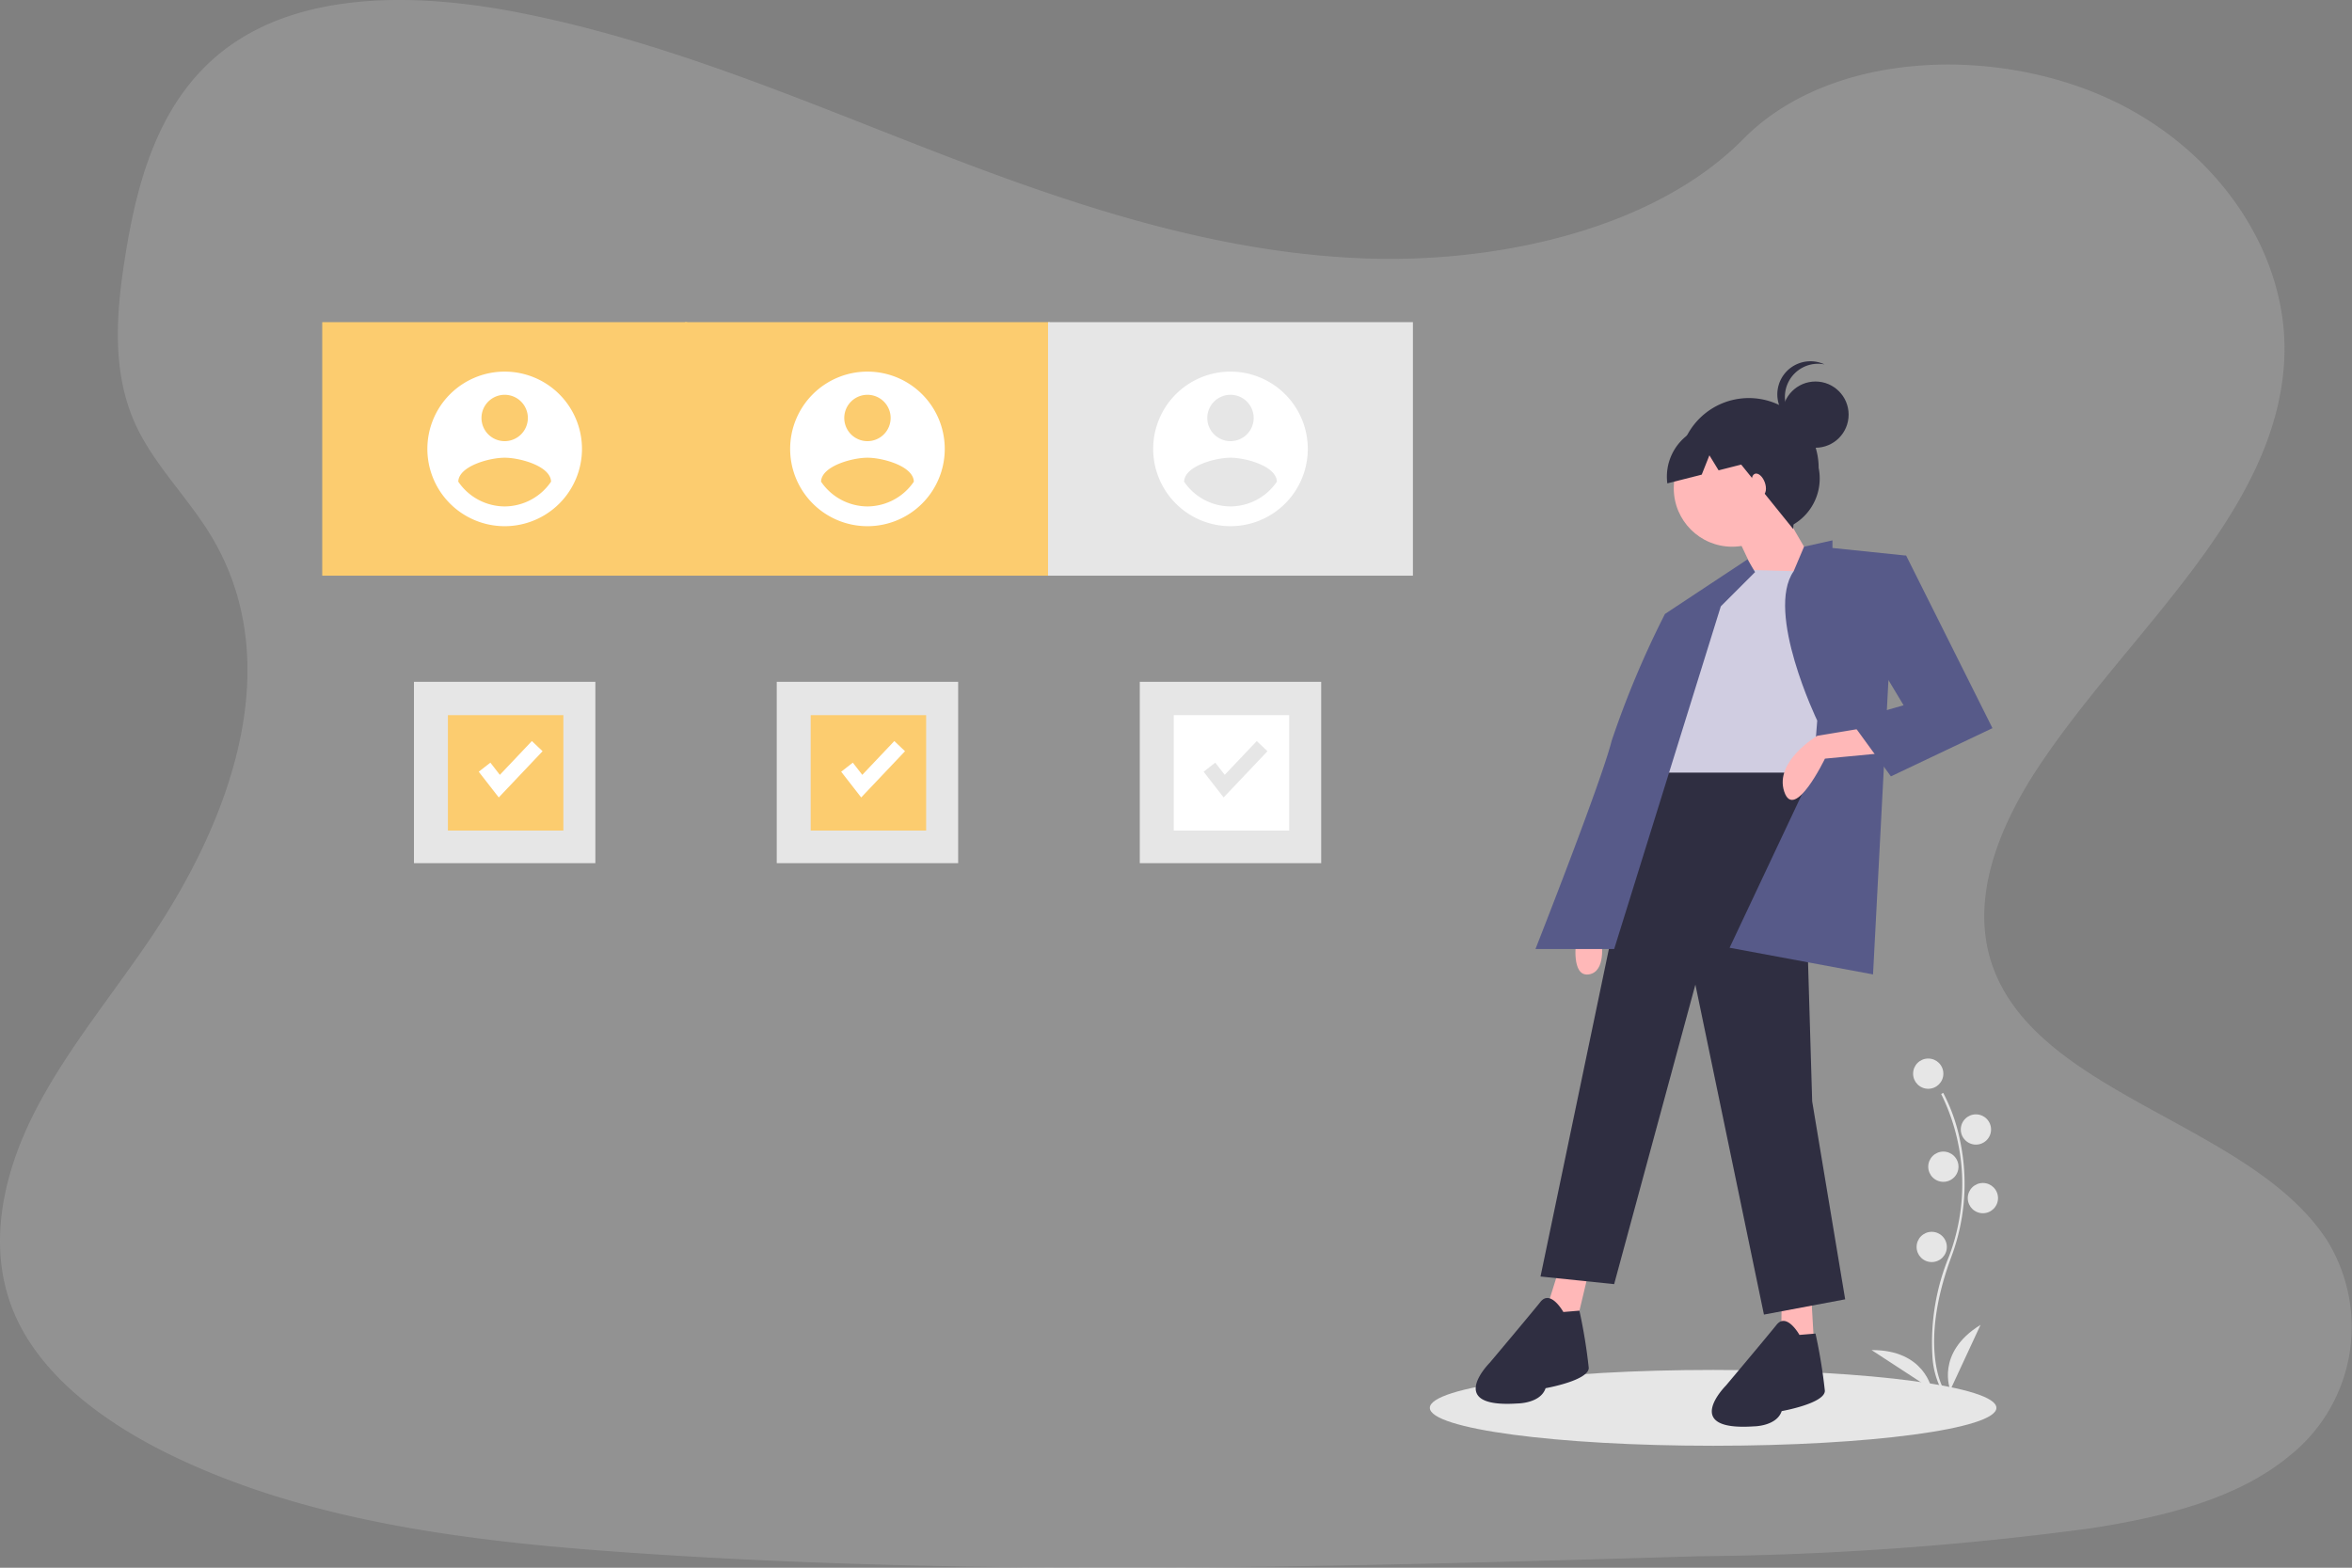 <svg xmlns="http://www.w3.org/2000/svg" width="138.677" height="92.455" viewBox="0 0 138.677 92.455">
    <rect x="0" y="0" width="138.677" height="92.455" fill="#808080" stroke="none"/>
    <defs>
        <style>
            .prefix__cls-2{fill:#e6e6e6}.prefix__cls-3{fill:#2f2e41}.prefix__cls-4{fill:#ffb8b8}.prefix__cls-6{fill:#575a89}.prefix__cls-7{fill:#fccc6f}.prefix__cls-8{fill:#fff}
        </style>
    </defs>
    <g id="prefix__Group_128" data-name="Group 128" transform="translate(-410.001 -166.002)">
        <path id="prefix__Path_234" fill="#f0f0f0" d="M115.575 59.683c-8.89-.307-17.358-3.166-25.444-6.295s-16.1-6.593-24.772-8.251C59.778 44.071 53.395 43.921 48.9 46.9c-4.325 2.863-5.726 7.82-6.477 12.414-.566 3.456-.9 7.09.65 10.33 1.076 2.247 2.987 4.136 4.309 6.287 4.6 7.488 1.35 16.722-3.635 24.033-2.332 3.43-5.048 6.7-6.851 10.352s-2.637 7.835-1.06 11.559c1.565 3.692 5.291 6.465 9.327 8.414 8.2 3.961 17.862 5.1 27.283 5.737 20.856 1.421 41.824.806 62.735.189a184.932 184.932 0 0 0 23.125-1.652c4.227-.661 8.591-1.711 11.659-4.248a9.708 9.708 0 0 0 2.251-12.714c-4.379-6.771-16.488-8.453-19.549-15.721-1.685-4 .045-8.457 2.494-12.166 5.253-7.96 14.057-14.942 14.521-24.039.319-6.248-3.914-12.506-10.457-15.462-6.86-3.1-16.372-2.709-21.433 2.421-5.209 5.288-14.367 7.32-22.217 7.049z" data-name="Path 234" opacity="0.17" transform="translate(375 121.563)"/>
        <g id="prefix__Group_127" data-name="Group 127" transform="translate(429 185)">
            <path id="prefix__Path_535" d="M966.731 566.636a4.883 4.883 0 0 1-.516-1.932 13.4 13.4 0 0 1 .99-5.946 11.991 11.991 0 0 0-.475-9.543l.119-.069a10.526 10.526 0 0 1 .994 2.815 12.281 12.281 0 0 1-.509 6.845c-1.952 5.249-.5 7.734-.486 7.759z" class="prefix__cls-2" data-name="Path 535" transform="translate(-871.275 -503.696)"/>
            <circle id="prefix__Ellipse_438" cx=".892" cy=".892" r=".892" class="prefix__cls-2" data-name="Ellipse 438" transform="translate(93.8 43.427)"/>
            <circle id="prefix__Ellipse_439" cx=".892" cy=".892" r=".892" class="prefix__cls-2" data-name="Ellipse 439" transform="translate(96.612 46.719)"/>
            <circle id="prefix__Ellipse_440" cx=".892" cy=".892" r=".892" class="prefix__cls-2" data-name="Ellipse 440" transform="translate(94.692 48.914)"/>
            <circle id="prefix__Ellipse_441" cx=".892" cy=".892" r=".892" class="prefix__cls-2" data-name="Ellipse 441" transform="translate(97.023 50.766)"/>
            <circle id="prefix__Ellipse_442" cx=".892" cy=".892" r=".892" class="prefix__cls-2" data-name="Ellipse 442" transform="translate(94.006 53.646)"/>
            <path id="prefix__Path_536" d="M973.987 663.111s-.892-2.195 1.783-3.841z" class="prefix__cls-2" data-name="Path 536" transform="translate(-877.993 -600.137)"/>
            <path id="prefix__Path_537" d="M941.171 673.552s-.406-2.334-3.546-2.314z" class="prefix__cls-2" data-name="Path 537" transform="translate(-846.273 -610.618)"/>
            <ellipse id="prefix__Ellipse_443" cx="16.703" cy="2.236" class="prefix__cls-2" data-name="Ellipse 443" rx="16.703" ry="2.236" transform="translate(65.306 61.791)"/>
            <path id="prefix__Path_538" d="M849.3 227.566l1.223-.3a3.149 3.149 0 0 0 3.086-3.776 4.116 4.116 0 0 0-4.116-4.116 4.116 4.116 0 0 0-4.116 4.116 3.271 3.271 0 0 0 3.923 4.076z" class="prefix__cls-3" data-name="Path 538" transform="translate(-765.378 -214.897)"/>
            <path id="prefix__Path_539" d="M672.994 87.309l1.871 3.218-.524 1.572-2.694-.449-1.347-2.844z" class="prefix__cls-4" data-name="Path 539" transform="translate(-587.017 -76.461)"/>
            <circle id="prefix__Ellipse_444" cx="1.953" cy="1.953" r="1.953" class="prefix__cls-3" data-name="Ellipse 444" transform="translate(86.092 3.501)"/>
            <path id="prefix__Path_540" d="M893.33 203.992a1.953 1.953 0 0 1 2.335-1.915 1.952 1.952 0 1 0-1.213 3.681 1.952 1.952 0 0 1-1.122-1.766z" class="prefix__cls-3" data-name="Path 540" transform="translate(-807.089 -199.585)"/>
            <path id="prefix__Path_541" d="M797.1 477.268s-.3 2.1.748 1.946.748-1.946.748-1.946z" class="prefix__cls-4" data-name="Path 541" transform="translate(-723.17 -440.748)"/>
            <path id="prefix__Path_542" d="M581.29 450.555l-.748 2.4 1.8.748.748-3.144z" class="prefix__cls-4" data-name="Path 542" transform="translate(-508.412 -394.575)"/>
            <path id="prefix__Path_543" d="M692.385 459.506l-.029 2.509 1.936.2-.186-3.226z" class="prefix__cls-4" data-name="Path 543" transform="translate(-606.334 -401.962)"/>
            <path id="prefix__Path_544" d="M584.569 204.777l8.981.3.6 20.208 1.946 11.676-4.79.9-4.042-19.46-4.79 17.664-4.341-.449z" class="prefix__cls-3" data-name="Path 544" transform="translate(-506.301 -179.334)"/>
            <path id="prefix__Path_545" d="M754.927 647.352s-.748-1.347-1.347-.6-2.994 3.593-2.994 3.593-2.694 2.694 1.647 2.4c0 0 1.347 0 1.647-.9 0 0 2.545-.449 2.545-1.2a31.4 31.4 0 0 0-.551-3.372z" class="prefix__cls-3" data-name="Path 545" transform="translate(-681.749 -588.977)"/>
            <path id="prefix__Path_546" d="M866.973 658.2s-.748-1.347-1.347-.6-2.994 3.593-2.994 3.593-2.694 2.694 1.647 2.4c0 0 1.347 0 1.647-.9 0 0 2.545-.449 2.545-1.2a31.4 31.4 0 0 0-.551-3.372z" class="prefix__cls-3" data-name="Path 546" transform="translate(-779.874 -598.474)"/>
            <circle id="prefix__Ellipse_445" cx="3.443" cy="3.443" r="3.443" class="prefix__cls-4" data-name="Ellipse 445" transform="translate(79.689 6.357)"/>
            <path id="prefix__Path_547" fill="#d0cde1" d="M842.8 300.915l-5.389-.15-3.143 3.593s-2.844 2.844-1.5 4.94v3.443h8.682l2.25-5.841z" data-name="Path 547" transform="translate(-754.131 -286.175)"/>
            <path id="prefix__Path_548" d="M875.429 297.539s-3.076-6.393-1.388-8.81l.61-1.444 1.676-.374v.449l4.341.449-1.048 7.485-.9 17.214-8.458-1.572 4.94-10.478z" class="prefix__cls-6" data-name="Path 548" transform="translate(-787.282 -274.042)"/>
            <path id="prefix__Path_549" d="M790.6 295.946l-4.865 3.218a55.636 55.636 0 0 0-3.144 7.485c-.6 2.4-4.491 12.275-4.491 12.275h4.641l6.287-20.208 2.021-2.021z" class="prefix__cls-6" data-name="Path 549" transform="translate(-706.566 -281.955)"/>
            <path id="prefix__Path_550" d="M900.166 376.065l-2.694.449s-2.545 1.5-1.946 3.293 2.4-1.946 2.4-1.946l3.143-.3z" class="prefix__cls-4" data-name="Path 550" transform="translate(-809.324 -352.119)"/>
            <path id="prefix__Path_551" d="M727.214 111.4l1.2-.6 5.09 10.179-5.988 2.844-2.395-3.293 3.143-.9-2.245-3.742z" class="prefix__cls-6" data-name="Path 551" transform="translate(-635.025 -97.036)"/>
            <path id="prefix__Path_552" d="M846.554 225.97l-2.634-.482-2.02 1.272a3.072 3.072 0 0 0-1.411 3l2.028-.517.453-1.139.542.886 1.332-.339 3.065 3.8.246-3.667z" class="prefix__cls-3" data-name="Path 552" transform="translate(-761.18 -220.251)"/>
            <ellipse id="prefix__Ellipse_446" cx=".374" cy=".674" class="prefix__cls-4" data-name="Ellipse 446" rx=".374" ry=".674" transform="rotate(-19.977 67.81 -234.285)"/>
            <path id="prefix__Rectangle_365" d="M0 0H10.696V10.696H0z" class="prefix__cls-2" data-name="Rectangle 365" transform="translate(5.409 21.21)"/>
            <path id="prefix__Rectangle_366" d="M0 0H6.807V6.807H0z" class="prefix__cls-7" data-name="Rectangle 366" transform="translate(7.411 23.176)"/>
            <path id="prefix__Rectangle_367" d="M0 0H21.514V14.951H0z" class="prefix__cls-7" data-name="Rectangle 367"/>
            <path id="prefix__Path_553" d="M256.826 206.815a4.558 4.558 0 1 0 4.558 4.558 4.558 4.558 0 0 0-4.558-4.558zm0 1.367a1.367 1.367 0 1 1-1.367 1.367 1.367 1.367 0 0 1 1.367-1.367zm0 6.583a3.321 3.321 0 0 1-2.735-1.459c.022-.912 1.823-1.413 2.735-1.413s2.713.5 2.735 1.413a3.326 3.326 0 0 1-2.735 1.459z" class="prefix__cls-8" data-name="Path 553" transform="translate(-246.069 -203.898)"/>
            <path id="prefix__Rectangle_368" d="M0 0H10.696V10.696H0z" class="prefix__cls-2" data-name="Rectangle 368" transform="translate(26.799 21.21)"/>
            <path id="prefix__Rectangle_369" d="M0 0H6.807V6.807H0z" class="prefix__cls-7" data-name="Rectangle 369" transform="translate(28.801 23.176)"/>
            <path id="prefix__Rectangle_370" d="M0 0H21.514V14.951H0z" class="prefix__cls-7" data-name="Rectangle 370" transform="translate(21.39)"/>
            <path id="prefix__Path_554" d="M428.985 206.815a4.558 4.558 0 1 0 4.558 4.558 4.558 4.558 0 0 0-4.558-4.558zm0 1.367a1.367 1.367 0 1 1-1.367 1.367 1.367 1.367 0 0 1 1.367-1.367zm0 6.583a3.321 3.321 0 0 1-2.735-1.459c.022-.912 1.823-1.413 2.735-1.413s2.713.5 2.735 1.413a3.326 3.326 0 0 1-2.735 1.459z" class="prefix__cls-8" data-name="Path 554" transform="translate(-396.838 -203.898)"/>
            <path id="prefix__Rectangle_371" d="M0 0H21.514V14.951H0z" class="prefix__cls-2" data-name="Rectangle 371" transform="translate(42.795)"/>
            <path id="prefix__Path_555" d="M601.262 206.815a4.558 4.558 0 1 0 4.558 4.558 4.558 4.558 0 0 0-4.558-4.558zm0 1.367a1.367 1.367 0 1 1-1.367 1.367 1.367 1.367 0 0 1 1.367-1.367zm0 6.583a3.321 3.321 0 0 1-2.735-1.459c.022-.912 1.823-1.413 2.735-1.413s2.713.5 2.735 1.413a3.326 3.326 0 0 1-2.735 1.459z" class="prefix__cls-8" data-name="Path 555" transform="translate(-547.71 -203.898)"/>
            <path id="prefix__Rectangle_372" d="M0 0H10.696V10.696H0z" class="prefix__cls-2" data-name="Rectangle 372" transform="translate(48.204 21.21)"/>
            <path id="prefix__Rectangle_373" d="M0 0H6.807V6.807H0z" class="prefix__cls-8" data-name="Rectangle 373" transform="translate(50.206 23.176)"/>
            <path id="prefix__Path_556" d="M75.45 202.155l-1.18-1.518.686-.534.559.719 1.888-1.993.631.6z" class="prefix__cls-8" data-name="Path 556" transform="translate(-65.042 -174.125)"/>
            <path id="prefix__Path_557" d="M247.45 202.155l-1.18-1.518.686-.534.559.719 1.888-1.993.631.6z" class="prefix__cls-8" data-name="Path 557" transform="translate(-215.672 -174.125)"/>
            <path id="prefix__Path_558" d="M419.45 202.155l-1.18-1.518.686-.534.559.719 1.888-1.993.631.6z" class="prefix__cls-2" data-name="Path 558" transform="translate(-366.302 -174.125)"/>
        </g>
    </g>
</svg>
